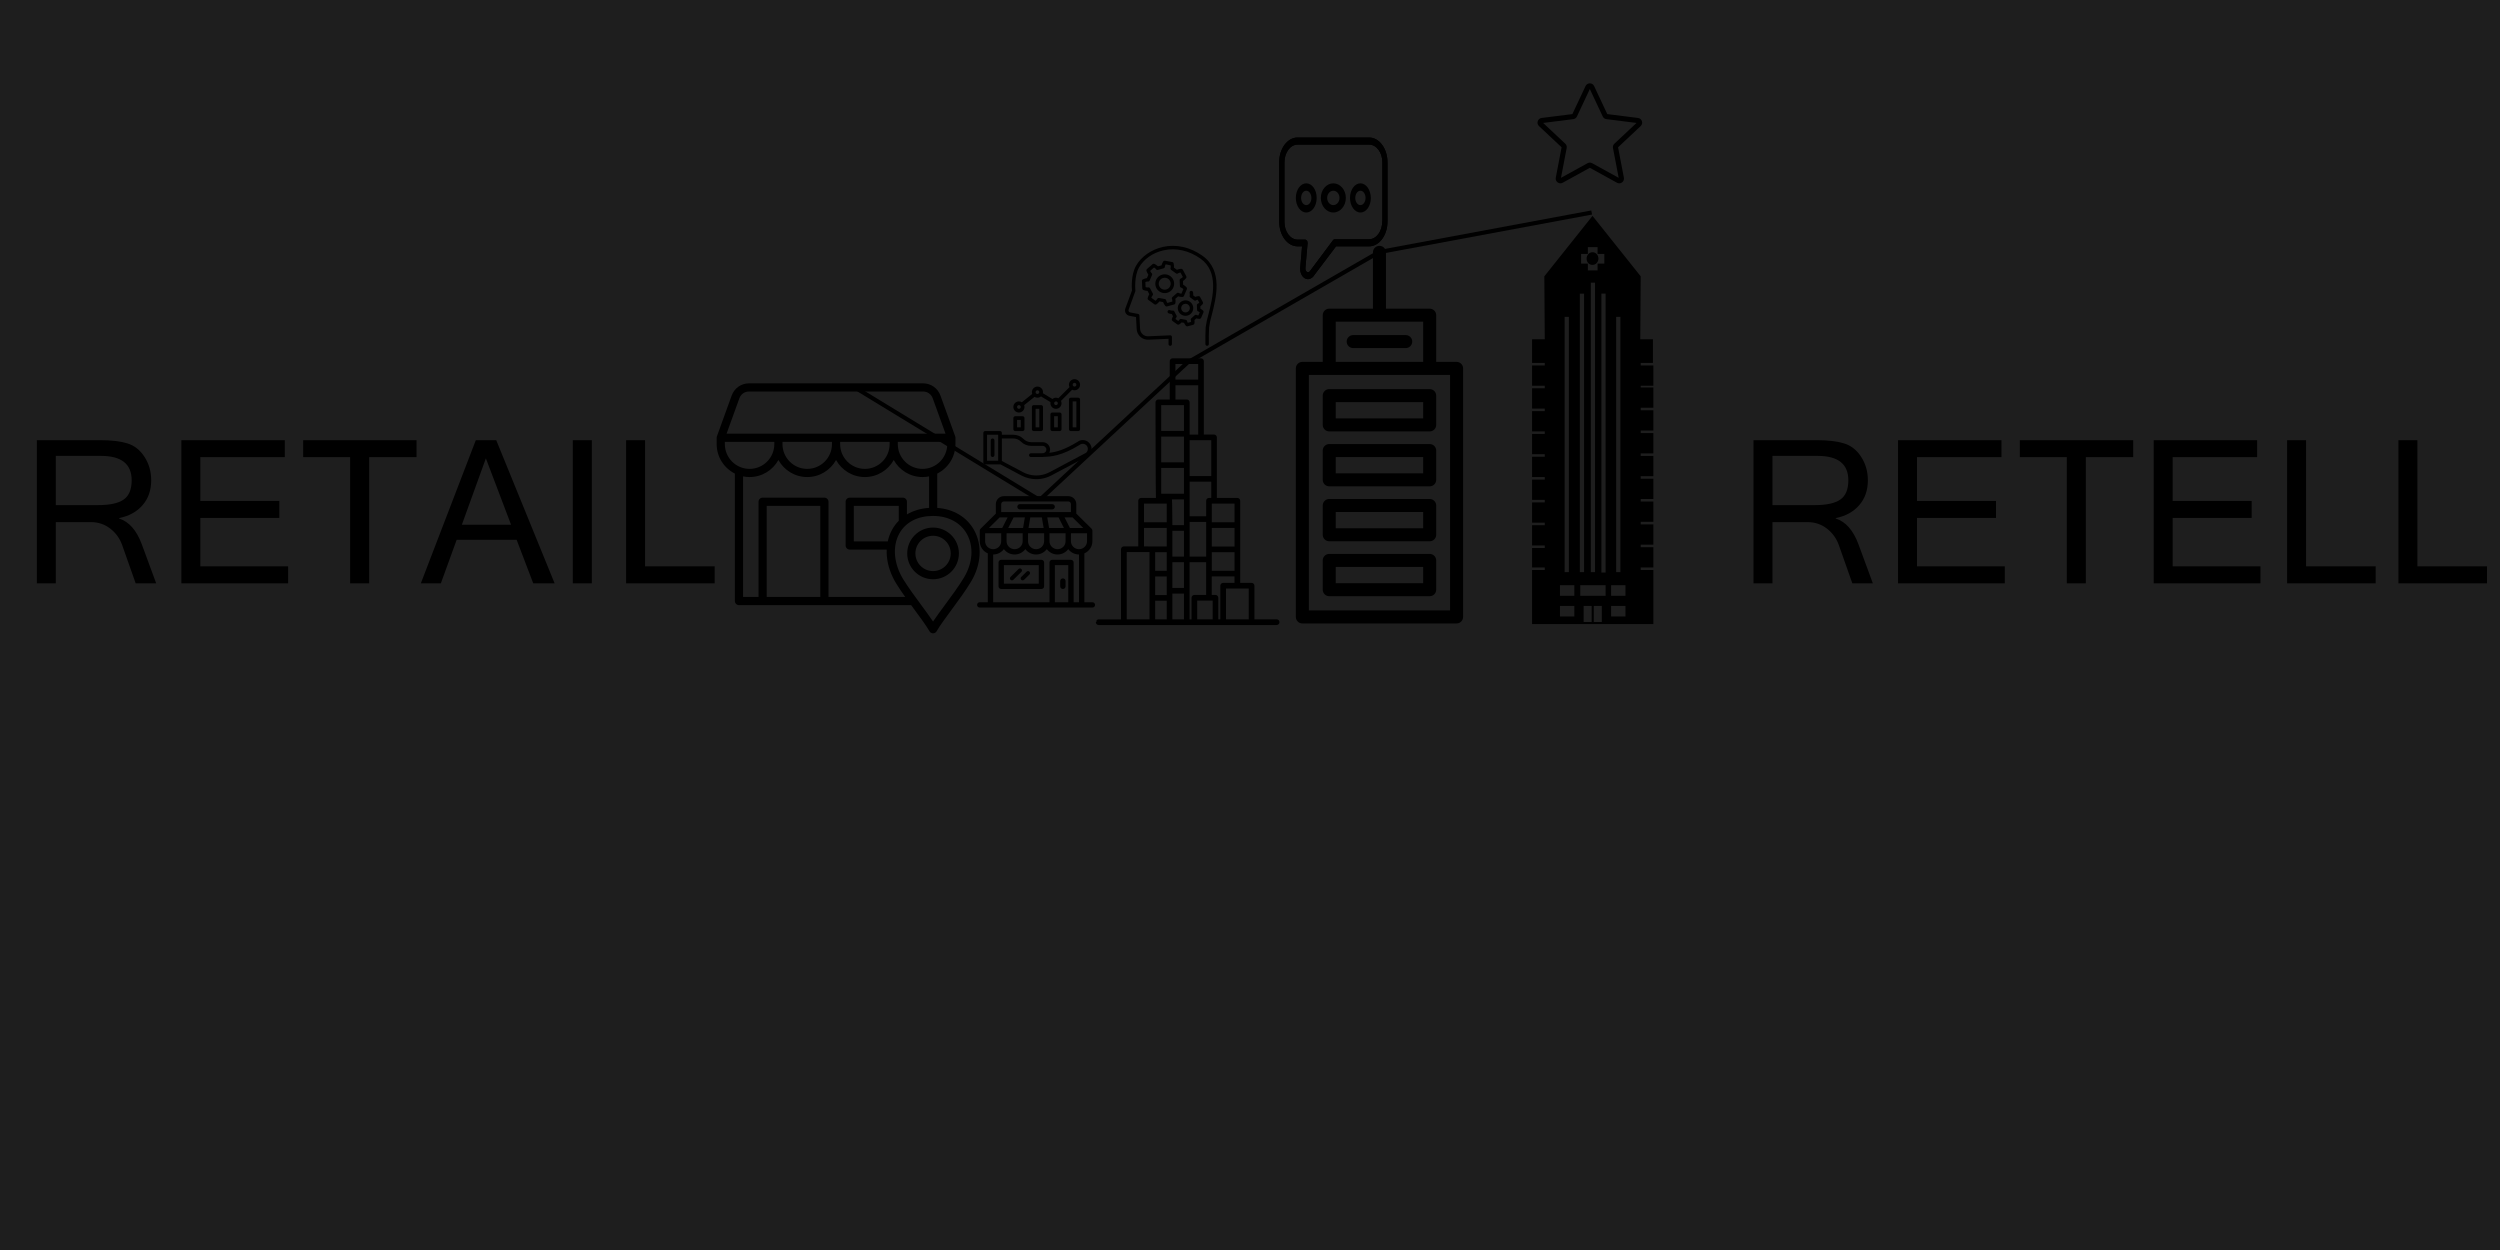 <svg width="600" height="300" viewBox="0 0 600 300" fill="none" xmlns="http://www.w3.org/2000/svg">
<rect width="600" height="300" fill="#1E1E1E"/>
<g clip-path="url(#clip0_0_1)">
<rect width="600" height="300"/>
<path d="M37.484 140H32.562L29.328 130.836C28.75 129.211 27.789 127.883 26.445 126.852C25.102 125.82 23.555 125.305 21.805 125.305H13.391V140H8.844V105.641H24.055C26.711 105.641 28.883 105.898 30.57 106.414C32.258 106.93 33.633 108.016 34.695 109.672C35.758 111.328 36.289 113.195 36.289 115.273C36.289 117.648 35.602 119.633 34.227 121.227C32.852 122.82 30.969 123.859 28.578 124.344V124.438C30.969 125.203 32.789 127.273 34.039 130.648L37.484 140ZM13.391 121.227H23.539C26.367 121.227 28.414 120.781 29.68 119.891C30.961 119 31.602 117.461 31.602 115.273C31.602 111.367 29.148 109.414 24.242 109.414H13.391V121.227ZM69.148 140H43.531V105.641H68.352V109.719H48.078V120.219H67.039V124.297H48.078V135.922H69.148V140ZM99.969 109.719H88.602V140H84.031V109.719H72.758V105.641H99.969V109.719ZM122.656 125.938L116.609 110L110.844 125.938H122.656ZM133.109 140H127.977L123.992 129.547H109.602L105.805 140H101L114.195 105.641H119.094L133.109 140ZM142.039 140H137.469V105.641H142.039V140ZM171.523 140H150.266V105.641H154.812V135.922H171.523V140Z" fill="black"/>
<path d="M449.484 140H444.562L441.328 130.836C440.75 129.211 439.789 127.883 438.445 126.852C437.102 125.82 435.555 125.305 433.805 125.305H425.391V140H420.844V105.641H436.055C438.711 105.641 440.883 105.898 442.57 106.414C444.258 106.93 445.633 108.016 446.695 109.672C447.758 111.328 448.289 113.195 448.289 115.273C448.289 117.648 447.602 119.633 446.227 121.227C444.852 122.82 442.969 123.859 440.578 124.344V124.438C442.969 125.203 444.789 127.273 446.039 130.648L449.484 140ZM425.391 121.227H435.539C438.367 121.227 440.414 120.781 441.68 119.891C442.961 119 443.602 117.461 443.602 115.273C443.602 111.367 441.148 109.414 436.242 109.414H425.391V121.227ZM481.148 140H455.531V105.641H480.352V109.719H460.078V120.219H479.039V124.297H460.078V135.922H481.148V140ZM511.969 109.719H500.602V140H496.031V109.719H484.758V105.641H511.969V109.719ZM542.508 140H516.891V105.641H541.711V109.719H521.438V120.219H540.398V124.297H521.438V135.922H542.508V140ZM570.164 140H548.906V105.641H553.453V135.922H570.164V140ZM596.883 140H575.625V105.641H580.172V135.922H596.883V140Z" fill="black"/>
<path d="M233.741 127.153C231.993 124.053 228.818 122.174 224.938 121.897V113.66C227.527 112.362 229.308 109.682 229.308 106.595V105.06C229.308 105.025 229.306 104.99 229.303 104.957V104.954C229.298 104.917 229.293 104.882 229.286 104.846C229.283 104.839 229.281 104.831 229.281 104.824C229.273 104.793 229.265 104.766 229.255 104.738C229.253 104.733 229.253 104.731 229.25 104.726L225.708 94.934C225.061 93.152 223.418 92 221.526 92H179.784C177.89 92 176.249 93.15 175.6 94.934L172.058 104.726C172.055 104.731 172.055 104.736 172.053 104.738C172.043 104.766 172.035 104.796 172.028 104.824C172.025 104.831 172.023 104.839 172.023 104.846C172.015 104.882 172.008 104.917 172.005 104.954V104.957C172.003 104.992 172 105.025 172 105.06V106.595C172 109.682 173.781 112.361 176.37 113.66V144.251C176.37 144.792 176.81 145.232 177.351 145.232H218.676C218.95 145.607 219.227 145.979 219.498 146.352C220.93 148.289 222.278 150.121 223.081 151.509C223.257 151.814 223.579 152 223.931 152C224.281 152 224.606 151.814 224.782 151.509C225.587 150.116 226.938 148.286 228.369 146.349C229.919 144.248 231.678 141.871 233.014 139.659C235.532 135.485 235.804 130.811 233.741 127.153ZM227.346 106.595C227.346 109.868 224.681 112.533 221.408 112.533C218.135 112.533 215.471 109.868 215.471 106.595V106.041H227.343L227.346 106.595ZM213.511 106.595C213.511 109.868 210.847 112.533 207.571 112.533C204.298 112.533 201.633 109.868 201.633 106.595V106.041H213.511L213.511 106.595ZM199.671 106.595C199.671 109.868 197.007 112.533 193.733 112.533C190.46 112.533 187.796 109.868 187.796 106.595V106.041H199.669L199.671 106.595ZM177.445 95.603C177.812 94.592 178.708 93.963 179.782 93.963H221.522C222.596 93.963 223.492 94.592 223.859 95.601L226.926 104.077H214.49L200.652 104.079H174.378L177.445 95.603ZM173.963 106.595V106.041H185.836V106.595C185.836 109.868 183.172 112.533 179.898 112.533C176.625 112.533 173.963 109.868 173.963 106.595ZM184.012 143.269V121.401H196.874V143.267L184.012 143.269ZM198.836 143.269V120.42C198.836 119.879 198.396 119.438 197.855 119.438H183.031C182.49 119.438 182.05 119.879 182.05 120.42V143.269H178.334V114.336C178.839 114.439 179.363 114.492 179.899 114.492C182.875 114.492 185.469 112.837 186.817 110.401C188.163 112.837 190.76 114.492 193.736 114.492C196.712 114.492 199.306 112.837 200.655 110.401C202.001 112.837 204.597 114.492 207.573 114.492C210.55 114.492 213.146 112.837 214.495 110.401C215.841 112.837 218.437 114.492 221.413 114.492C221.949 114.492 222.472 114.437 222.978 114.336V121.891C220.983 122.022 219.179 122.56 217.665 123.459V120.417C217.665 119.876 217.224 119.436 216.683 119.436L203.93 119.438C203.389 119.438 202.949 119.878 202.949 120.419V130.916C202.949 131.457 203.389 131.897 203.93 131.897H212.811C212.791 132.373 212.799 132.853 212.834 133.339C213.007 135.638 213.815 138.003 215.174 140.177C215.815 141.203 216.52 142.237 217.252 143.269L198.836 143.269ZM213.061 129.933H204.912V121.401H215.701V124.986C215.087 125.605 214.553 126.31 214.121 127.095C213.633 127.97 213.28 128.926 213.061 129.933ZM231.332 138.645C230.044 140.776 228.391 143.015 226.791 145.184C225.741 146.603 224.735 147.966 223.932 149.171C223.132 147.966 222.126 146.605 221.079 145.186C219.608 143.191 218.085 141.128 216.843 139.138C214.505 135.397 214.118 131.147 215.836 128.048C217.346 125.325 220.221 123.826 223.935 123.826C227.543 123.826 230.494 125.391 232.034 128.118C233.744 131.15 233.483 135.085 231.332 138.645ZM223.933 126.616C220.514 126.616 217.731 129.399 217.731 132.818C217.731 136.24 220.514 139.022 223.933 139.022C227.354 139.022 230.137 136.24 230.137 132.818C230.137 129.399 227.354 126.616 223.933 126.616ZM223.933 137.06C221.595 137.06 219.696 135.158 219.696 132.818C219.696 130.481 221.598 128.581 223.933 128.581C226.272 128.581 228.175 130.483 228.175 132.818C228.175 135.158 226.272 137.06 223.933 137.06Z" fill="black"/>
<path d="M249.946 134.354H240.29C239.934 134.354 239.646 134.639 239.646 134.991V140.72C239.646 141.072 239.934 141.356 240.29 141.356H249.946C250.302 141.356 250.59 141.072 250.59 140.72V134.991C250.59 134.639 250.302 134.354 249.946 134.354ZM249.302 140.083H240.934V135.627H249.302V140.083ZM262.176 144.54H260.245V132.811C261.38 132.317 262.176 131.2 262.176 129.898V127.352C262.176 127.339 262.17 127.327 262.168 127.314C262.165 127.257 262.154 127.199 262.133 127.145C262.126 127.125 262.12 127.105 262.112 127.085C262.081 127.019 262.043 126.957 261.99 126.905L261.986 126.902L258.314 123.268V120.986C258.314 119.933 257.448 119.077 256.383 119.077H240.934C239.869 119.077 239.003 119.933 239.003 120.986V123.268L235.33 126.9C235.329 126.902 235.329 126.902 235.327 126.903C235.274 126.956 235.236 127.018 235.205 127.083C235.195 127.102 235.19 127.123 235.184 127.142C235.165 127.196 235.153 127.253 235.149 127.311C235.147 127.327 235.141 127.339 235.141 127.352V129.898C235.141 131.2 235.937 132.319 237.072 132.811V144.54H235.141C234.785 144.54 234.497 144.824 234.497 145.176C234.497 145.528 234.785 145.813 235.141 145.813H262.176C262.532 145.813 262.82 145.528 262.82 145.176C262.82 144.824 262.532 144.54 262.176 144.54ZM260.889 129.898C260.889 130.952 260.023 131.808 258.958 131.808C257.892 131.808 257.027 130.952 257.027 129.898V127.988H260.889V129.898ZM255.739 129.898C255.739 130.952 254.873 131.808 253.808 131.808C252.743 131.808 251.877 130.952 251.877 129.898V127.988H255.739V129.898ZM245.44 129.898C245.44 130.952 244.574 131.808 243.509 131.808C242.443 131.808 241.578 130.952 241.578 129.898V127.988H245.44V129.898ZM245.968 124.169L245.538 126.715H241.975L243.263 124.169H245.968ZM254.054 124.169L255.342 126.715H251.779L251.349 124.169H254.054ZM250.044 124.169L250.474 126.715H246.843L247.273 124.169H250.044ZM246.727 127.989H250.59V129.898C250.59 130.952 249.724 131.808 248.658 131.808C247.593 131.808 246.727 130.952 246.727 129.898V127.989ZM256.78 126.715L255.493 124.169H257.403L259.978 126.715H256.78ZM240.29 120.987C240.29 120.636 240.578 120.35 240.934 120.35H256.383C256.739 120.35 257.027 120.636 257.027 120.987V122.896H240.29V120.987ZM239.914 124.169H241.824L240.536 126.716H237.339L239.914 124.169ZM236.428 129.898V127.989H240.29V129.898C240.29 130.952 239.424 131.808 238.359 131.808C237.294 131.808 236.428 130.952 236.428 129.898ZM253.164 144.54V135.628H256.383V144.54H253.164ZM257.671 144.54V134.991C257.671 134.639 257.383 134.354 257.027 134.354H252.521C252.165 134.354 251.877 134.639 251.877 134.991V144.54H238.359V133.081C239.415 133.081 240.347 132.569 240.934 131.789C241.522 132.569 242.453 133.081 243.509 133.081C244.565 133.081 245.496 132.569 246.084 131.789C246.671 132.569 247.603 133.081 248.659 133.081C249.714 133.081 250.646 132.569 251.234 131.789C251.821 132.569 252.753 133.081 253.808 133.081C254.864 133.081 255.796 132.569 256.383 131.789C256.971 132.569 257.902 133.081 258.958 133.081V144.54H257.671ZM242.524 139.148C242.336 138.962 242.336 138.66 242.524 138.473L244.455 136.564C244.643 136.377 244.949 136.377 245.137 136.564C245.326 136.75 245.326 137.052 245.137 137.238L243.206 139.148C243.113 139.24 242.989 139.288 242.865 139.288C242.743 139.288 242.617 139.242 242.524 139.148ZM245.099 138.473L246.386 137.2C246.575 137.014 246.88 137.014 247.069 137.2C247.257 137.386 247.257 137.689 247.069 137.875L245.781 139.148C245.688 139.24 245.564 139.288 245.44 139.288C245.316 139.288 245.192 139.242 245.099 139.148C244.911 138.962 244.911 138.66 245.099 138.473ZM255.739 139.447V140.72C255.739 141.072 255.451 141.357 255.096 141.357C254.74 141.357 254.452 141.072 254.452 140.72V139.447C254.452 139.096 254.74 138.811 255.096 138.811C255.451 138.811 255.739 139.096 255.739 139.447ZM253.164 121.623C253.164 121.975 252.876 122.26 252.521 122.26H244.796C244.441 122.26 244.153 121.975 244.153 121.623C244.153 121.272 244.441 120.987 244.796 120.987H252.521C252.876 120.987 253.164 121.272 253.164 121.623Z" fill="black"/>
<path fill-rule="evenodd" clip-rule="evenodd" d="M329.508 74.079H319.016C318.156 74.079 317.453 74.778 317.453 75.641V86.852H312.562C311.699 86.852 311 87.551 311 88.415V148.062C311 148.926 311.699 149.625 312.562 149.625H349.583C350.446 149.625 351.145 148.926 351.145 148.062V88.415C351.145 87.551 350.446 86.852 349.583 86.852H344.688V75.641C344.688 74.778 343.989 74.079 343.125 74.079H332.633V60.562C332.633 59.699 331.934 59 331.071 59C330.208 59 329.508 59.699 329.508 60.562L329.508 74.079ZM348.02 89.977V146.499H314.125V89.977H348.02ZM344.688 134.499C344.688 133.636 343.988 132.937 343.125 132.937H319.016C318.157 132.937 317.454 133.636 317.454 134.499V141.527C317.454 142.39 318.157 143.089 319.016 143.089H343.125C343.988 143.089 344.688 142.39 344.688 141.527V134.499ZM341.563 136.062V139.964H320.579V136.062H341.563ZM344.688 121.316C344.688 120.453 343.988 119.754 343.125 119.754H319.016C318.157 119.754 317.454 120.453 317.454 121.316V128.343C317.454 129.207 318.157 129.906 319.016 129.906H343.125C343.988 129.906 344.688 129.207 344.688 128.343V121.316ZM341.563 122.879V126.781H320.579V122.879H341.563ZM344.688 108.132C344.688 107.269 343.988 106.57 343.125 106.57H319.016C318.157 106.57 317.454 107.269 317.454 108.132V115.16C317.454 116.023 318.157 116.722 319.016 116.722H343.125C343.988 116.722 344.688 116.023 344.688 115.16V108.132ZM341.563 109.695V113.597H320.579V109.695H341.563ZM344.688 94.949C344.688 94.086 343.988 93.386 343.125 93.386H319.016C318.157 93.386 317.454 94.086 317.454 94.949V101.976C317.454 102.84 318.157 103.539 319.016 103.539H343.125C343.988 103.539 344.688 102.84 344.688 101.976V94.949ZM341.563 96.511V100.414H320.579V96.511H341.563ZM320.579 86.851H341.563V77.203H320.579V86.851ZM324.766 83.543H337.375C338.234 83.543 338.938 82.844 338.938 81.98C338.938 81.117 338.234 80.418 337.375 80.418H324.766C323.907 80.418 323.204 81.117 323.204 81.98C323.204 82.844 323.907 83.543 324.766 83.543Z" fill="black"/>
<path d="M306.42 148.64H301.06V140.57C301.06 140.2 300.76 139.89 300.38 139.89H297.65V120.19C297.65 119.82 297.35 119.51 296.97 119.51H292.05V104.97C292.05 104.6 291.75 104.29 291.37 104.29H288.92V86.68C288.92 86.31 288.62 86 288.24 86H281.42C281.05 86 280.74 86.3 280.74 86.68V95.88H278C277.63 95.88 277.32 96.18 277.32 96.56C277.32 96.56 277.36 119.41 277.42 119.51H273.86C273.49 119.51 273.18 119.81 273.18 120.19V131.14H269.72C269.35 131.14 269.04 131.44 269.04 131.82V148.65H263.68C263.46 148.65 263.28 148.76 263.16 148.91V149.25H263.02C263.02 149.28 263 149.3 263 149.33C263 149.7 263.3 150.01 263.68 150.01H306.39C306.76 150.01 307.07 149.71 307.07 149.33C307.09 148.95 306.79 148.64 306.42 148.64ZM290.83 120.86H296.29V125.34H290.83V120.86ZM290.83 126.7H296.29V131.17H290.83V126.7ZM290.83 132.52H296.29V136.99H290.83V132.52ZM290.7 105.65V114.25H285.51V105.65H290.7ZM285.51 123.91V115.6H290.7V119.5H290.16C289.79 119.5 289.48 119.8 289.48 120.18V123.91H285.51ZM289.48 125.27V133.58H285.51V125.27H289.48ZM282.1 87.36H287.56V91.1H282.1V87.36ZM275.88 148.64H270.42V132.5H275.88V148.64ZM280.02 148.64H277.24V144.17H280.02V148.64ZM280.02 142.82H277.24V138.35H280.02V142.82ZM280.02 136.99H277.24V132.52H280.02V136.99ZM280.02 131.16L274.56 131.14V126.7H280.02V131.16ZM280.02 125.34H274.56V120.86H280.02V125.34ZM284.15 148.64H281.37V142.46H284.15V148.64ZM284.15 141.11H281.37V134.93H284.15V141.11ZM284.15 133.58H281.37V127.39H284.15V133.58ZM284.15 126.03H281.37C281.37 126.03 281.33 119.95 281.27 119.85H284.15V126.03ZM284.15 118.49H278.69V112.31H284.15V118.49ZM284.15 110.96H278.69V104.78H284.15V110.96ZM284.15 103.42H278.69V97.23H284.15V103.42ZM284.83 95.88H282.11V92.46H287.57V104.3H285.51V96.56C285.51 96.18 285.2 95.88 284.83 95.88ZM285.97 143.47V148.65H285.5V134.93H289.47V142.79H286.64C286.28 142.79 285.97 143.09 285.97 143.47ZM291.04 148.64H287.33V144.14H291.04V148.64ZM292.88 140.57V148.64H292.39V143.46C292.39 143.09 292.09 142.78 291.71 142.78H290.82V138.34H296.28V139.89H293.56C293.18 139.89 292.88 140.2 292.88 140.57ZM299.7 148.64H294.24V141.24H299.7V148.64Z" fill="black"/>
<path d="M206 93.5L248.853 119.606C249.236 119.839 249.727 119.789 250.055 119.485L284.917 87.077C284.972 87.026 285.033 86.981 285.098 86.943L330.852 60.585C330.95 60.529 331.057 60.489 331.168 60.469L382 51" stroke="black"/>
<path d="M260.454 105.695C259.778 105.5 259.057 105.651 258.577 106.06C255.446 107.981 253.373 108.506 251.834 108.675C251.95 108.444 252.021 108.177 252.021 107.901C252.021 106.923 251.22 106.122 250.242 106.122H247.493C246.799 106.122 246.15 105.855 245.66 105.366C245.002 104.708 244.13 104.343 243.196 104.343H240.448V103.898C240.448 103.649 240.252 103.454 240.003 103.454H236.445C236.196 103.454 236 103.649 236 103.898V111.015C236 111.264 236.196 111.46 236.445 111.46H240.003C240.03 111.46 240.056 111.451 240.083 111.442L245.1 114.102C246.212 114.689 247.466 115 248.721 115C249.094 115 249.468 114.973 249.841 114.92C250.704 114.795 251.54 114.52 252.314 114.11L261.103 109.449C261.85 108.907 262.162 107.955 261.877 107.074C261.655 106.407 261.121 105.891 260.454 105.695ZM239.558 110.57H236.89V104.343H239.558V110.57ZM260.632 108.684L251.896 113.319C251.211 113.683 250.473 113.924 249.708 114.039C248.285 114.253 246.79 113.995 245.518 113.319L240.448 110.632V105.233H243.196C243.89 105.233 244.54 105.5 245.029 105.989C245.687 106.647 246.559 107.012 247.493 107.012H250.242C250.731 107.012 251.131 107.412 251.131 107.901C251.131 108.346 250.802 108.693 250.375 108.764C250.17 108.773 249.966 108.782 249.779 108.791H247.413C247.164 108.791 246.968 108.987 246.968 109.236C246.968 109.485 247.164 109.68 247.413 109.68H250.233C250.357 109.68 250.473 109.671 250.589 109.645C252.252 109.583 254.76 109.44 259.084 106.789C259.395 106.531 259.804 106.442 260.205 106.558C260.596 106.674 260.898 106.958 261.023 107.35C261.192 107.857 261.014 108.408 260.632 108.684Z" fill="black"/>
<path d="M238.224 109.681C238.473 109.681 238.669 109.485 238.669 109.236V105.678C238.669 105.429 238.473 105.233 238.224 105.233C237.975 105.233 237.779 105.429 237.779 105.678V109.236C237.779 109.485 237.975 109.681 238.224 109.681Z" fill="black"/>
<path d="M257.883 91C257.145 91 256.549 91.596 256.549 92.334C256.549 92.539 256.602 92.735 256.682 92.904L254.005 95.581C253.827 95.501 253.64 95.448 253.435 95.448C253.115 95.448 252.822 95.563 252.59 95.759L250.295 94.38C250.313 94.291 250.322 94.202 250.322 94.113C250.322 93.375 249.726 92.779 248.988 92.779C248.249 92.779 247.653 93.375 247.653 94.113C247.653 94.265 247.68 94.407 247.733 94.549L245.243 96.542C245.038 96.417 244.798 96.337 244.54 96.337C243.801 96.337 243.206 96.933 243.206 97.672C243.206 98.41 243.802 99.006 244.54 99.006C245.278 99.006 245.874 98.41 245.874 97.672C245.874 97.52 245.847 97.378 245.794 97.236L248.285 95.243C248.489 95.368 248.73 95.448 248.988 95.448C249.308 95.448 249.601 95.332 249.833 95.136L252.128 96.515C252.11 96.604 252.101 96.693 252.101 96.782C252.101 97.52 252.697 98.116 253.435 98.116C254.174 98.116 254.77 97.52 254.77 96.782C254.77 96.577 254.716 96.382 254.636 96.213L257.314 93.535C257.492 93.615 257.678 93.669 257.883 93.669C258.621 93.669 259.217 93.073 259.217 92.334C259.217 91.596 258.621 91 257.883 91ZM244.54 98.116C244.291 98.116 244.095 97.921 244.095 97.672C244.095 97.422 244.291 97.227 244.54 97.227C244.789 97.227 244.985 97.422 244.985 97.672C244.985 97.921 244.789 98.116 244.54 98.116ZM249.361 94.336C249.281 94.469 249.148 94.558 248.988 94.558C248.739 94.558 248.543 94.363 248.543 94.114C248.543 93.864 248.739 93.669 248.988 93.669C249.237 93.669 249.432 93.864 249.432 94.114C249.432 94.194 249.406 94.274 249.361 94.336ZM253.435 97.227C253.186 97.227 252.991 97.031 252.991 96.782C252.991 96.702 253.017 96.622 253.062 96.56C253.142 96.435 253.275 96.337 253.435 96.337C253.684 96.337 253.88 96.533 253.88 96.782C253.88 97.031 253.684 97.227 253.435 97.227ZM257.883 92.779C257.634 92.779 257.438 92.583 257.438 92.334C257.438 92.085 257.634 91.889 257.883 91.889C258.132 91.889 258.328 92.085 258.328 92.334C258.328 92.583 258.132 92.779 257.883 92.779Z" fill="black"/>
<path d="M243.65 99.895C243.401 99.895 243.206 100.091 243.206 100.34V103.009C243.206 103.258 243.401 103.454 243.65 103.454H245.429C245.678 103.454 245.874 103.258 245.874 103.009V100.34C245.874 100.091 245.678 99.895 245.429 99.895H243.65ZM244.985 102.564H244.095V100.785H244.985V102.564Z" fill="black"/>
<path d="M248.098 97.227C247.849 97.227 247.653 97.423 247.653 97.672V103.009C247.653 103.258 247.849 103.454 248.098 103.454H249.877C250.126 103.454 250.322 103.258 250.322 103.009V97.672C250.322 97.423 250.126 97.227 249.877 97.227H248.098ZM249.432 102.564H248.543V98.116H249.432V102.564Z" fill="black"/>
<path d="M252.546 99.006C252.297 99.006 252.101 99.202 252.101 99.451V103.009C252.101 103.258 252.297 103.454 252.546 103.454H254.325C254.574 103.454 254.77 103.258 254.77 103.009V99.451C254.77 99.202 254.574 99.006 254.325 99.006H252.546ZM253.88 102.564H252.991V99.895H253.88V102.564Z" fill="black"/>
<path d="M256.993 95.448C256.744 95.448 256.549 95.644 256.549 95.893V103.009C256.549 103.258 256.744 103.454 256.993 103.454H258.773C259.022 103.454 259.217 103.258 259.217 103.009V95.893C259.217 95.644 259.022 95.448 258.773 95.448H256.993ZM258.328 102.564H257.438V96.337H258.328V102.564Z" fill="black"/>
<path d="M290.796 75.707C290.511 76.656 290.306 77.628 290.181 78.612C290.116 79.886 290.095 81.222 290.12 82.582C290.12 82.691 290.076 82.795 290 82.872C289.923 82.949 289.819 82.992 289.71 82.992C289.601 82.992 289.497 82.949 289.42 82.872C289.343 82.795 289.3 82.691 289.3 82.582C289.276 81.205 289.3 79.849 289.362 78.55C289.493 77.522 289.709 76.506 290.009 75.514C291.054 71.417 292.64 65.271 288.108 62.062C285.379 60.124 282.224 59.419 279.27 60.075C276.721 60.636 274.517 62.169 273.374 64.172C272.144 66.332 272.493 69.7 272.497 69.733C272.501 69.795 272.492 69.858 272.472 69.917L270.866 74.33C270.843 74.397 270.834 74.468 270.84 74.539C270.847 74.609 270.868 74.678 270.903 74.74C270.938 74.803 270.986 74.858 271.045 74.9C271.104 74.941 271.172 74.969 271.243 74.981L273.128 75.338C273.218 75.355 273.299 75.402 273.359 75.471C273.42 75.54 273.455 75.627 273.46 75.719L273.619 78.944C273.648 79.434 273.868 79.894 274.232 80.224C274.596 80.554 275.075 80.729 275.566 80.71L280.839 80.476C280.894 80.474 280.948 80.482 281 80.501C281.051 80.52 281.098 80.549 281.138 80.587C281.179 80.625 281.211 80.672 281.233 80.723C281.254 80.775 281.266 80.83 281.265 80.886V82.59C281.265 82.699 281.222 82.803 281.145 82.88C281.068 82.957 280.964 83 280.855 83C280.747 83 280.643 82.957 280.566 82.88C280.489 82.803 280.446 82.699 280.446 82.59V81.312L275.603 81.529C274.895 81.558 274.205 81.308 273.681 80.833C273.157 80.358 272.84 79.695 272.8 78.989L272.644 76.092L271.079 75.797C270.89 75.762 270.711 75.687 270.555 75.576C270.398 75.465 270.268 75.32 270.174 75.153C270.079 74.987 270.021 74.802 270.005 74.611C269.989 74.42 270.014 74.227 270.079 74.047L271.673 69.724C271.616 69.118 271.407 65.967 272.661 63.767C273.914 61.566 276.324 59.887 279.094 59.26C282.29 58.551 285.649 59.305 288.583 61.378C293.578 64.935 291.902 71.417 290.796 75.707ZM275.447 71.531C275.53 71.204 275.658 70.889 275.828 70.597L275.418 69.819C275.075 69.799 274.737 69.728 274.414 69.61C274.339 69.582 274.274 69.532 274.226 69.467C274.179 69.403 274.152 69.325 274.148 69.245L274.066 67.45C274.058 67.366 274.077 67.281 274.12 67.208C274.162 67.134 274.227 67.076 274.304 67.041C274.606 66.897 274.928 66.798 275.258 66.746L275.607 65.926C275.411 65.643 275.255 65.334 275.144 65.008C275.119 64.932 275.117 64.851 275.138 64.773C275.159 64.696 275.202 64.627 275.262 64.574L276.619 63.394C276.679 63.341 276.753 63.307 276.833 63.296C276.912 63.285 276.993 63.298 277.065 63.333C277.374 63.484 277.659 63.682 277.909 63.918L278.762 63.685C278.854 63.356 278.992 63.041 279.171 62.751C279.215 62.684 279.277 62.632 279.349 62.6C279.422 62.568 279.503 62.557 279.581 62.57L281.347 62.894C281.426 62.908 281.5 62.945 281.558 63.001C281.616 63.056 281.657 63.127 281.675 63.206C281.745 63.542 281.769 63.887 281.745 64.23L282.458 64.75C282.776 64.621 283.111 64.538 283.453 64.504C283.535 64.495 283.618 64.51 283.691 64.548C283.764 64.586 283.824 64.645 283.863 64.717L284.711 66.299C284.749 66.37 284.766 66.45 284.758 66.531C284.751 66.611 284.72 66.687 284.67 66.75C284.452 67.015 284.196 67.249 283.912 67.442L283.949 68.323C284.252 68.49 284.528 68.701 284.768 68.95C284.825 69.008 284.862 69.082 284.877 69.161C284.892 69.24 284.882 69.322 284.85 69.397L284.146 71.036C284.114 71.109 284.061 71.171 283.994 71.215C283.927 71.259 283.849 71.282 283.769 71.281C283.425 71.278 283.084 71.224 282.757 71.122L282.089 71.704C282.145 72.042 282.152 72.387 282.109 72.728C282.099 72.808 282.065 72.884 282.012 72.945C281.959 73.007 281.888 73.051 281.81 73.072L280.081 73.547C280.044 73.551 280.007 73.551 279.97 73.547C279.909 73.547 279.848 73.533 279.793 73.506C279.737 73.479 279.689 73.44 279.651 73.392C279.438 73.122 279.267 72.823 279.143 72.502L278.274 72.343C278.055 72.616 277.796 72.856 277.508 73.056C277.439 73.097 277.36 73.117 277.279 73.113C277.199 73.109 277.122 73.082 277.057 73.035L275.607 71.978C275.537 71.929 275.484 71.86 275.456 71.78C275.427 71.7 275.424 71.613 275.447 71.531ZM276.004 69.175L276.676 70.433C276.721 70.516 276.735 70.612 276.717 70.705C276.699 70.797 276.65 70.881 276.578 70.941C276.458 71.098 276.371 71.276 276.32 71.466L277.307 72.183C277.467 72.072 277.606 71.933 277.717 71.773C277.747 71.696 277.801 71.63 277.869 71.584C277.938 71.538 278.019 71.514 278.102 71.515H278.172L279.573 71.773C279.668 71.791 279.755 71.841 279.816 71.916C279.878 71.991 279.911 72.086 279.909 72.183C279.965 72.371 280.055 72.548 280.175 72.703L281.351 72.38C281.368 72.185 281.348 71.989 281.294 71.802C281.247 71.72 281.23 71.624 281.245 71.53C281.261 71.437 281.309 71.352 281.38 71.29L282.453 70.351C282.527 70.291 282.619 70.258 282.714 70.258C282.808 70.258 282.9 70.291 282.974 70.351C283.153 70.427 283.345 70.471 283.539 70.483L284.015 69.368C283.872 69.235 283.707 69.128 283.527 69.052C283.433 69.038 283.347 68.992 283.284 68.922C283.22 68.852 283.183 68.762 283.179 68.667L283.113 67.241C283.111 67.147 283.141 67.055 283.198 66.981C283.255 66.906 283.337 66.853 283.429 66.832C283.601 66.741 283.757 66.62 283.887 66.475L283.31 65.398C283.116 65.427 282.929 65.49 282.757 65.582C282.687 65.647 282.597 65.686 282.502 65.692C282.407 65.698 282.313 65.671 282.236 65.615L281.085 64.775C281.008 64.719 280.953 64.638 280.929 64.546C280.905 64.454 280.914 64.357 280.954 64.271C280.989 64.079 280.989 63.881 280.954 63.689L279.766 63.439C279.668 63.609 279.6 63.795 279.565 63.988C279.568 64.08 279.54 64.171 279.486 64.245C279.432 64.319 279.354 64.373 279.266 64.398L277.893 64.775C277.801 64.801 277.702 64.794 277.615 64.755C277.527 64.716 277.456 64.648 277.414 64.562C277.288 64.412 277.135 64.287 276.963 64.193L276.045 65.012C276.115 65.195 276.216 65.364 276.344 65.512C276.422 65.566 276.479 65.645 276.505 65.737C276.532 65.828 276.525 65.925 276.488 66.012L275.922 67.319C275.885 67.407 275.819 67.479 275.734 67.523C275.65 67.568 275.552 67.581 275.459 67.561C275.263 67.568 275.071 67.609 274.89 67.684L274.943 68.913C275.13 68.971 275.325 68.996 275.521 68.987C275.611 68.958 275.708 68.96 275.796 68.995C275.884 69.029 275.958 69.093 276.004 69.175ZM277.459 67.204C277.634 66.793 277.927 66.444 278.301 66.199C278.675 65.955 279.114 65.827 279.561 65.832C280.007 65.837 280.443 65.974 280.811 66.227C281.18 66.479 281.466 66.835 281.632 67.25C281.798 67.665 281.837 68.12 281.744 68.557C281.652 68.995 281.431 69.394 281.111 69.706C280.791 70.018 280.386 70.228 279.946 70.309C279.507 70.391 279.053 70.34 278.643 70.163C278.369 70.048 278.122 69.88 277.914 69.669C277.706 69.457 277.542 69.207 277.432 68.931C277.322 68.656 277.267 68.362 277.272 68.065C277.277 67.769 277.34 67.476 277.459 67.204ZM278.967 69.409C279.316 69.558 279.71 69.562 280.063 69.421C280.415 69.28 280.698 69.004 280.847 68.655C280.962 68.395 280.996 68.106 280.945 67.826C280.894 67.546 280.761 67.288 280.563 67.085C280.364 66.881 280.109 66.742 279.83 66.684C279.552 66.627 279.262 66.654 278.999 66.762C278.824 66.831 278.664 66.934 278.529 67.066C278.393 67.197 278.286 67.355 278.213 67.528C278.138 67.701 278.099 67.887 278.096 68.075C278.094 68.264 278.129 68.45 278.199 68.625C278.269 68.8 278.373 68.959 278.505 69.094C278.636 69.228 278.793 69.335 278.967 69.409ZM288.104 74.096L288.079 73.506C288.293 73.353 288.486 73.173 288.653 72.97C288.703 72.907 288.734 72.831 288.741 72.75C288.748 72.67 288.732 72.59 288.694 72.519L288.03 71.29C287.992 71.216 287.932 71.156 287.859 71.118C287.786 71.079 287.702 71.063 287.62 71.073C287.36 71.102 287.104 71.163 286.858 71.253L286.383 70.904C286.397 70.643 286.376 70.382 286.321 70.126C286.31 70.072 286.288 70.021 286.256 69.976C286.225 69.931 286.185 69.892 286.139 69.862C286.093 69.832 286.041 69.812 285.987 69.802C285.933 69.792 285.877 69.793 285.824 69.804C285.77 69.816 285.719 69.838 285.673 69.869C285.628 69.9 285.589 69.94 285.56 69.987C285.53 70.033 285.509 70.085 285.499 70.139C285.489 70.193 285.49 70.248 285.502 70.302C285.549 70.501 285.56 70.706 285.535 70.909C285.496 70.998 285.491 71.099 285.521 71.192C285.55 71.285 285.612 71.365 285.694 71.417L286.596 72.076C286.672 72.132 286.765 72.159 286.859 72.154C286.953 72.148 287.042 72.111 287.112 72.048C287.217 71.994 287.328 71.957 287.444 71.937L287.833 72.646C287.755 72.729 287.663 72.8 287.563 72.855C287.472 72.877 287.391 72.93 287.335 73.005C287.278 73.079 287.249 73.171 287.251 73.265L287.297 74.383C287.301 74.477 287.338 74.567 287.4 74.637C287.463 74.707 287.548 74.753 287.641 74.768C287.748 74.815 287.848 74.879 287.936 74.957L287.608 75.715C287.493 75.704 287.38 75.678 287.272 75.637C287.199 75.577 287.107 75.544 287.012 75.544C286.917 75.544 286.825 75.577 286.752 75.637L285.912 76.395C285.84 76.457 285.793 76.542 285.777 76.636C285.761 76.729 285.779 76.825 285.826 76.907C285.855 77.021 285.866 77.138 285.858 77.255L285.063 77.473C285 77.376 284.951 77.271 284.916 77.161C284.918 77.064 284.885 76.97 284.823 76.895C284.762 76.82 284.675 76.769 284.58 76.751L283.482 76.551C283.389 76.534 283.293 76.549 283.21 76.594C283.127 76.64 283.062 76.713 283.027 76.801C282.956 76.893 282.872 76.975 282.777 77.042L282.109 76.559C282.147 76.449 282.198 76.345 282.261 76.248C282.335 76.188 282.385 76.105 282.405 76.013C282.424 75.92 282.411 75.823 282.367 75.739L281.839 74.752C281.794 74.668 281.722 74.602 281.635 74.566C281.548 74.529 281.45 74.524 281.359 74.551C281.154 74.549 280.951 74.509 280.761 74.432C280.711 74.413 280.657 74.405 280.603 74.407C280.549 74.409 280.496 74.421 280.447 74.444C280.398 74.466 280.354 74.498 280.317 74.538C280.28 74.577 280.251 74.624 280.233 74.674C280.214 74.725 280.205 74.778 280.207 74.832C280.209 74.886 280.222 74.939 280.244 74.988C280.266 75.037 280.298 75.082 280.338 75.118C280.377 75.155 280.424 75.184 280.474 75.203C280.721 75.294 280.979 75.35 281.241 75.371L281.519 75.891C281.392 76.12 281.297 76.365 281.236 76.62C281.221 76.696 281.227 76.775 281.255 76.848C281.282 76.92 281.33 76.984 281.392 77.03L282.531 77.85C282.596 77.897 282.673 77.924 282.754 77.927C282.834 77.931 282.913 77.911 282.982 77.87C283.207 77.733 283.412 77.566 283.592 77.374L284.174 77.485C284.279 77.728 284.417 77.956 284.584 78.161C284.623 78.21 284.672 78.249 284.728 78.276C284.784 78.303 284.846 78.317 284.908 78.317C284.943 78.322 284.979 78.322 285.014 78.317L286.375 77.948C286.452 77.926 286.522 77.882 286.574 77.82C286.627 77.759 286.66 77.684 286.67 77.604C286.707 77.344 286.707 77.081 286.67 76.821L287.116 76.411C287.368 76.484 287.629 76.523 287.891 76.526C287.971 76.527 288.05 76.504 288.118 76.461C288.186 76.417 288.239 76.354 288.272 76.28L288.829 74.986C288.861 74.911 288.87 74.829 288.856 74.75C288.841 74.67 288.803 74.597 288.747 74.539C288.553 74.364 288.337 74.215 288.104 74.096ZM285.256 72.236C285.593 72.381 285.88 72.623 286.08 72.931C286.28 73.239 286.384 73.599 286.379 73.966C286.374 74.334 286.26 74.691 286.052 74.993C285.844 75.296 285.551 75.53 285.21 75.666C284.869 75.802 284.495 75.833 284.136 75.757C283.777 75.68 283.448 75.499 283.192 75.236C282.936 74.972 282.764 74.639 282.698 74.278C282.631 73.917 282.673 73.544 282.818 73.207C283.013 72.755 283.379 72.399 283.836 72.217C284.293 72.035 284.804 72.042 285.256 72.236ZM284.932 72.99C284.803 72.933 284.664 72.904 284.523 72.904C284.391 72.905 284.26 72.93 284.137 72.978C284.011 73.028 283.896 73.103 283.799 73.198C283.702 73.293 283.625 73.406 283.572 73.531C283.518 73.656 283.49 73.79 283.488 73.927C283.486 74.063 283.511 74.198 283.561 74.325C283.612 74.451 283.687 74.566 283.782 74.664C283.877 74.762 283.99 74.84 284.115 74.893C284.24 74.947 284.374 74.976 284.511 74.978C284.647 74.979 284.782 74.954 284.909 74.904C285.035 74.854 285.15 74.779 285.248 74.684C285.346 74.589 285.423 74.475 285.477 74.35C285.585 74.098 285.589 73.812 285.486 73.557C285.384 73.302 285.185 73.098 284.932 72.99Z" fill="black"/>
<path d="M328.58 33H311.42C308.983 33 307 35.669 307 38.951V53.172C307 56.454 308.983 59.124 311.42 59.124H312.492L312.07 64.068C311.94 65.118 312.297 66.125 312.947 66.65C313.24 66.869 313.565 67 313.89 67C314.312 67 314.735 66.825 315.125 66.431L320.65 59.124H328.58C331.017 59.124 333 56.454 333 53.172V38.951C333 35.669 331.017 33 328.58 33ZM331.732 53.172C331.732 55.492 330.335 57.417 328.58 57.417H320.422C320.26 57.417 320.065 57.461 319.935 57.636L314.312 65.162C313.987 65.469 313.695 65.293 313.597 65.206C313.5 65.118 313.24 64.856 313.305 64.287L313.825 58.38C313.825 58.336 313.825 58.336 313.825 58.292C313.825 58.248 313.792 58.161 313.792 58.117C313.792 58.073 313.792 58.073 313.792 58.03C313.76 57.942 313.76 57.898 313.728 57.855C313.695 57.811 313.695 57.767 313.662 57.767C313.63 57.723 313.598 57.679 313.565 57.679C313.533 57.636 313.5 57.592 313.467 57.592C313.435 57.592 313.403 57.548 313.403 57.548C313.37 57.548 313.337 57.505 313.272 57.505C313.24 57.505 313.24 57.505 313.207 57.505H311.42C309.697 57.505 308.267 55.623 308.267 53.26V38.951C308.267 36.632 309.665 34.707 311.42 34.707H328.612C330.335 34.707 331.765 36.588 331.765 38.951V53.172H331.732Z" fill="black"/>
<path d="M328.58 33H311.42C308.983 33 307 35.669 307 38.951V53.172C307 56.454 308.983 59.124 311.42 59.124H312.492L312.07 64.068C311.94 65.118 312.297 66.125 312.947 66.65C313.24 66.869 313.565 67 313.89 67C314.312 67 314.735 66.825 315.125 66.431L320.65 59.124H328.58C331.017 59.124 333 56.454 333 53.172V38.951C333 35.669 331.017 33 328.58 33ZM331.732 53.172C331.732 55.492 330.335 57.417 328.58 57.417H320.422C320.26 57.417 320.065 57.461 319.935 57.636L314.312 65.162C313.987 65.469 313.695 65.293 313.597 65.206C313.5 65.118 313.24 64.856 313.305 64.287L313.825 58.38C313.825 58.336 313.825 58.336 313.825 58.292C313.825 58.248 313.792 58.161 313.792 58.117C313.792 58.073 313.792 58.073 313.792 58.03C313.76 57.942 313.76 57.898 313.728 57.855C313.695 57.811 313.695 57.767 313.662 57.767C313.63 57.723 313.598 57.679 313.565 57.679C313.533 57.636 313.5 57.592 313.467 57.592C313.435 57.592 313.403 57.548 313.403 57.548C313.37 57.548 313.337 57.505 313.272 57.505C313.24 57.505 313.24 57.505 313.207 57.505H311.42C309.697 57.505 308.267 55.623 308.267 53.26V38.951C308.267 36.632 309.665 34.707 311.42 34.707H328.612C330.335 34.707 331.765 36.588 331.765 38.951V53.172H331.732Z" fill="black"/>
<path d="M313.5 44C312.136 44 311 45.545 311 47.5C311 49.409 312.104 51 313.5 51C314.896 51 316 49.455 316 47.5C316 45.545 314.896 44 313.5 44ZM313.5 49.227C312.818 49.227 312.266 48.455 312.266 47.5C312.266 46.545 312.818 45.773 313.5 45.773C314.182 45.773 314.734 46.545 314.734 47.5C314.766 48.455 314.182 49.227 313.5 49.227Z" fill="black"/>
<path d="M320 44C318.364 44 317 45.545 317 47.5C317 49.409 318.325 51 320 51C321.636 51 323 49.455 323 47.5C323 45.545 321.636 44 320 44ZM320 49.227C319.182 49.227 318.519 48.455 318.519 47.5C318.519 46.545 319.182 45.773 320 45.773C320.818 45.773 321.481 46.545 321.481 47.5C321.481 48.455 320.818 49.227 320 49.227Z" fill="black"/>
<path d="M326.5 44C325.136 44 324 45.545 324 47.5C324 49.409 325.104 51 326.5 51C327.896 51 329 49.455 329 47.5C328.968 45.545 327.864 44 326.5 44ZM326.5 49.227C325.818 49.227 325.266 48.455 325.266 47.5C325.266 46.545 325.818 45.773 326.5 45.773C327.182 45.773 327.734 46.545 327.734 47.5C327.734 48.455 327.182 49.227 326.5 49.227Z" fill="black"/>
<path d="M394.061 29.084C393.923 28.661 393.565 28.364 393.123 28.309L385.747 27.382L382.586 20.653C382.396 20.25 382.003 20 381.559 20C381.115 20 380.722 20.25 380.533 20.653L377.371 27.382L369.995 28.309C369.554 28.364 369.195 28.661 369.057 29.084C368.919 29.507 369.036 29.958 369.36 30.262L374.783 35.349L373.386 42.65C373.303 43.087 373.474 43.521 373.834 43.781C374.033 43.927 374.265 43.999 374.499 43.999C374.687 43.999 374.875 43.952 375.048 43.857L381.56 40.272L388.072 43.857C388.462 44.072 388.927 44.043 389.287 43.781C389.645 43.52 389.817 43.087 389.734 42.65L388.337 35.349L393.76 30.262C394.085 29.958 394.2 29.507 394.063 29.084H394.061ZM387.454 34.487C387.165 34.758 387.041 35.137 387.115 35.527L388.485 42.679L382.106 39.167C381.932 39.071 381.745 39.023 381.559 39.023C381.372 39.023 381.185 39.071 381.012 39.167L374.634 42.679L376.003 35.527C376.078 35.137 375.955 34.758 375.664 34.487L370.353 29.505L377.577 28.597C377.971 28.548 378.294 28.313 378.463 27.954L381.559 21.364L384.655 27.954C384.824 28.313 385.147 28.548 385.541 28.597L392.766 29.505L387.454 34.487Z" fill="black"/>
<path d="M382.203 63.576C383.014 63.576 383.622 62.866 383.622 62.055C383.622 61.243 383.014 60.533 382.203 60.533C381.391 60.533 380.783 61.243 380.783 62.055C380.783 62.967 381.391 63.576 382.203 63.576Z" fill="black"/>
<path d="M396.706 87.106V81.427H393.663L393.765 66.315L382.203 51.812L370.641 66.315L370.743 81.427H367.7V87.106H370.743V87.714H367.7V92.582H370.743V93.191H367.7V98.059H370.743V98.667H367.7V103.536H370.743V104.144H367.7V109.012H370.743V109.62H367.7V114.489H370.743V115.097H367.7V119.965H370.743V120.574H367.7V125.442H370.743V126.05H367.7V130.918H370.743V131.527H367.7V136.193H370.743V136.802H367.7V149.783H396.808V136.802H393.765V136.193H396.808V131.325H393.765V130.717H396.808V125.848H393.765V125.24H396.808V120.372H393.765V119.763H396.808V114.895H393.765V114.287H396.808V109.419H393.765V108.81H396.808V103.942H393.765V103.334H396.808V98.466H393.765V97.857H396.808V92.989H393.765V92.582H396.808V87.714H393.765V87.106L396.706 87.106ZM387.882 76.051H388.897V137.308H387.882V76.051ZM381.087 60.939V59.316H383.42V60.939H385.043V63.272H383.42V64.895H381.087V63.272H379.464V60.939H381.087ZM382.811 67.836V137.308H381.797L381.797 67.836H382.811ZM379.16 70.473H380.175V137.309H379.16V70.473ZM375.509 76.051H376.524V137.308H375.509V76.051ZM377.74 147.958H374.394V145.422H377.842V147.958H377.74ZM377.74 142.988H374.394V140.453H377.842V142.988H377.74ZM380.073 149.276V145.422H382V149.276H380.073ZM382.507 145.422H384.434V149.276H382.507V145.422ZM385.347 142.988H379.262V140.453H385.347V142.988ZM385.347 137.41H384.333V70.472H385.347V137.41ZM390.114 147.957H386.665V145.422H390.114V147.957ZM390.114 142.988H386.665V140.453H390.114V142.988Z" fill="black"/>
</g>
<defs>
<clipPath id="clip0_0_1">
<rect width="600" height="300" fill="white"/>
</clipPath>
</defs>
</svg>
